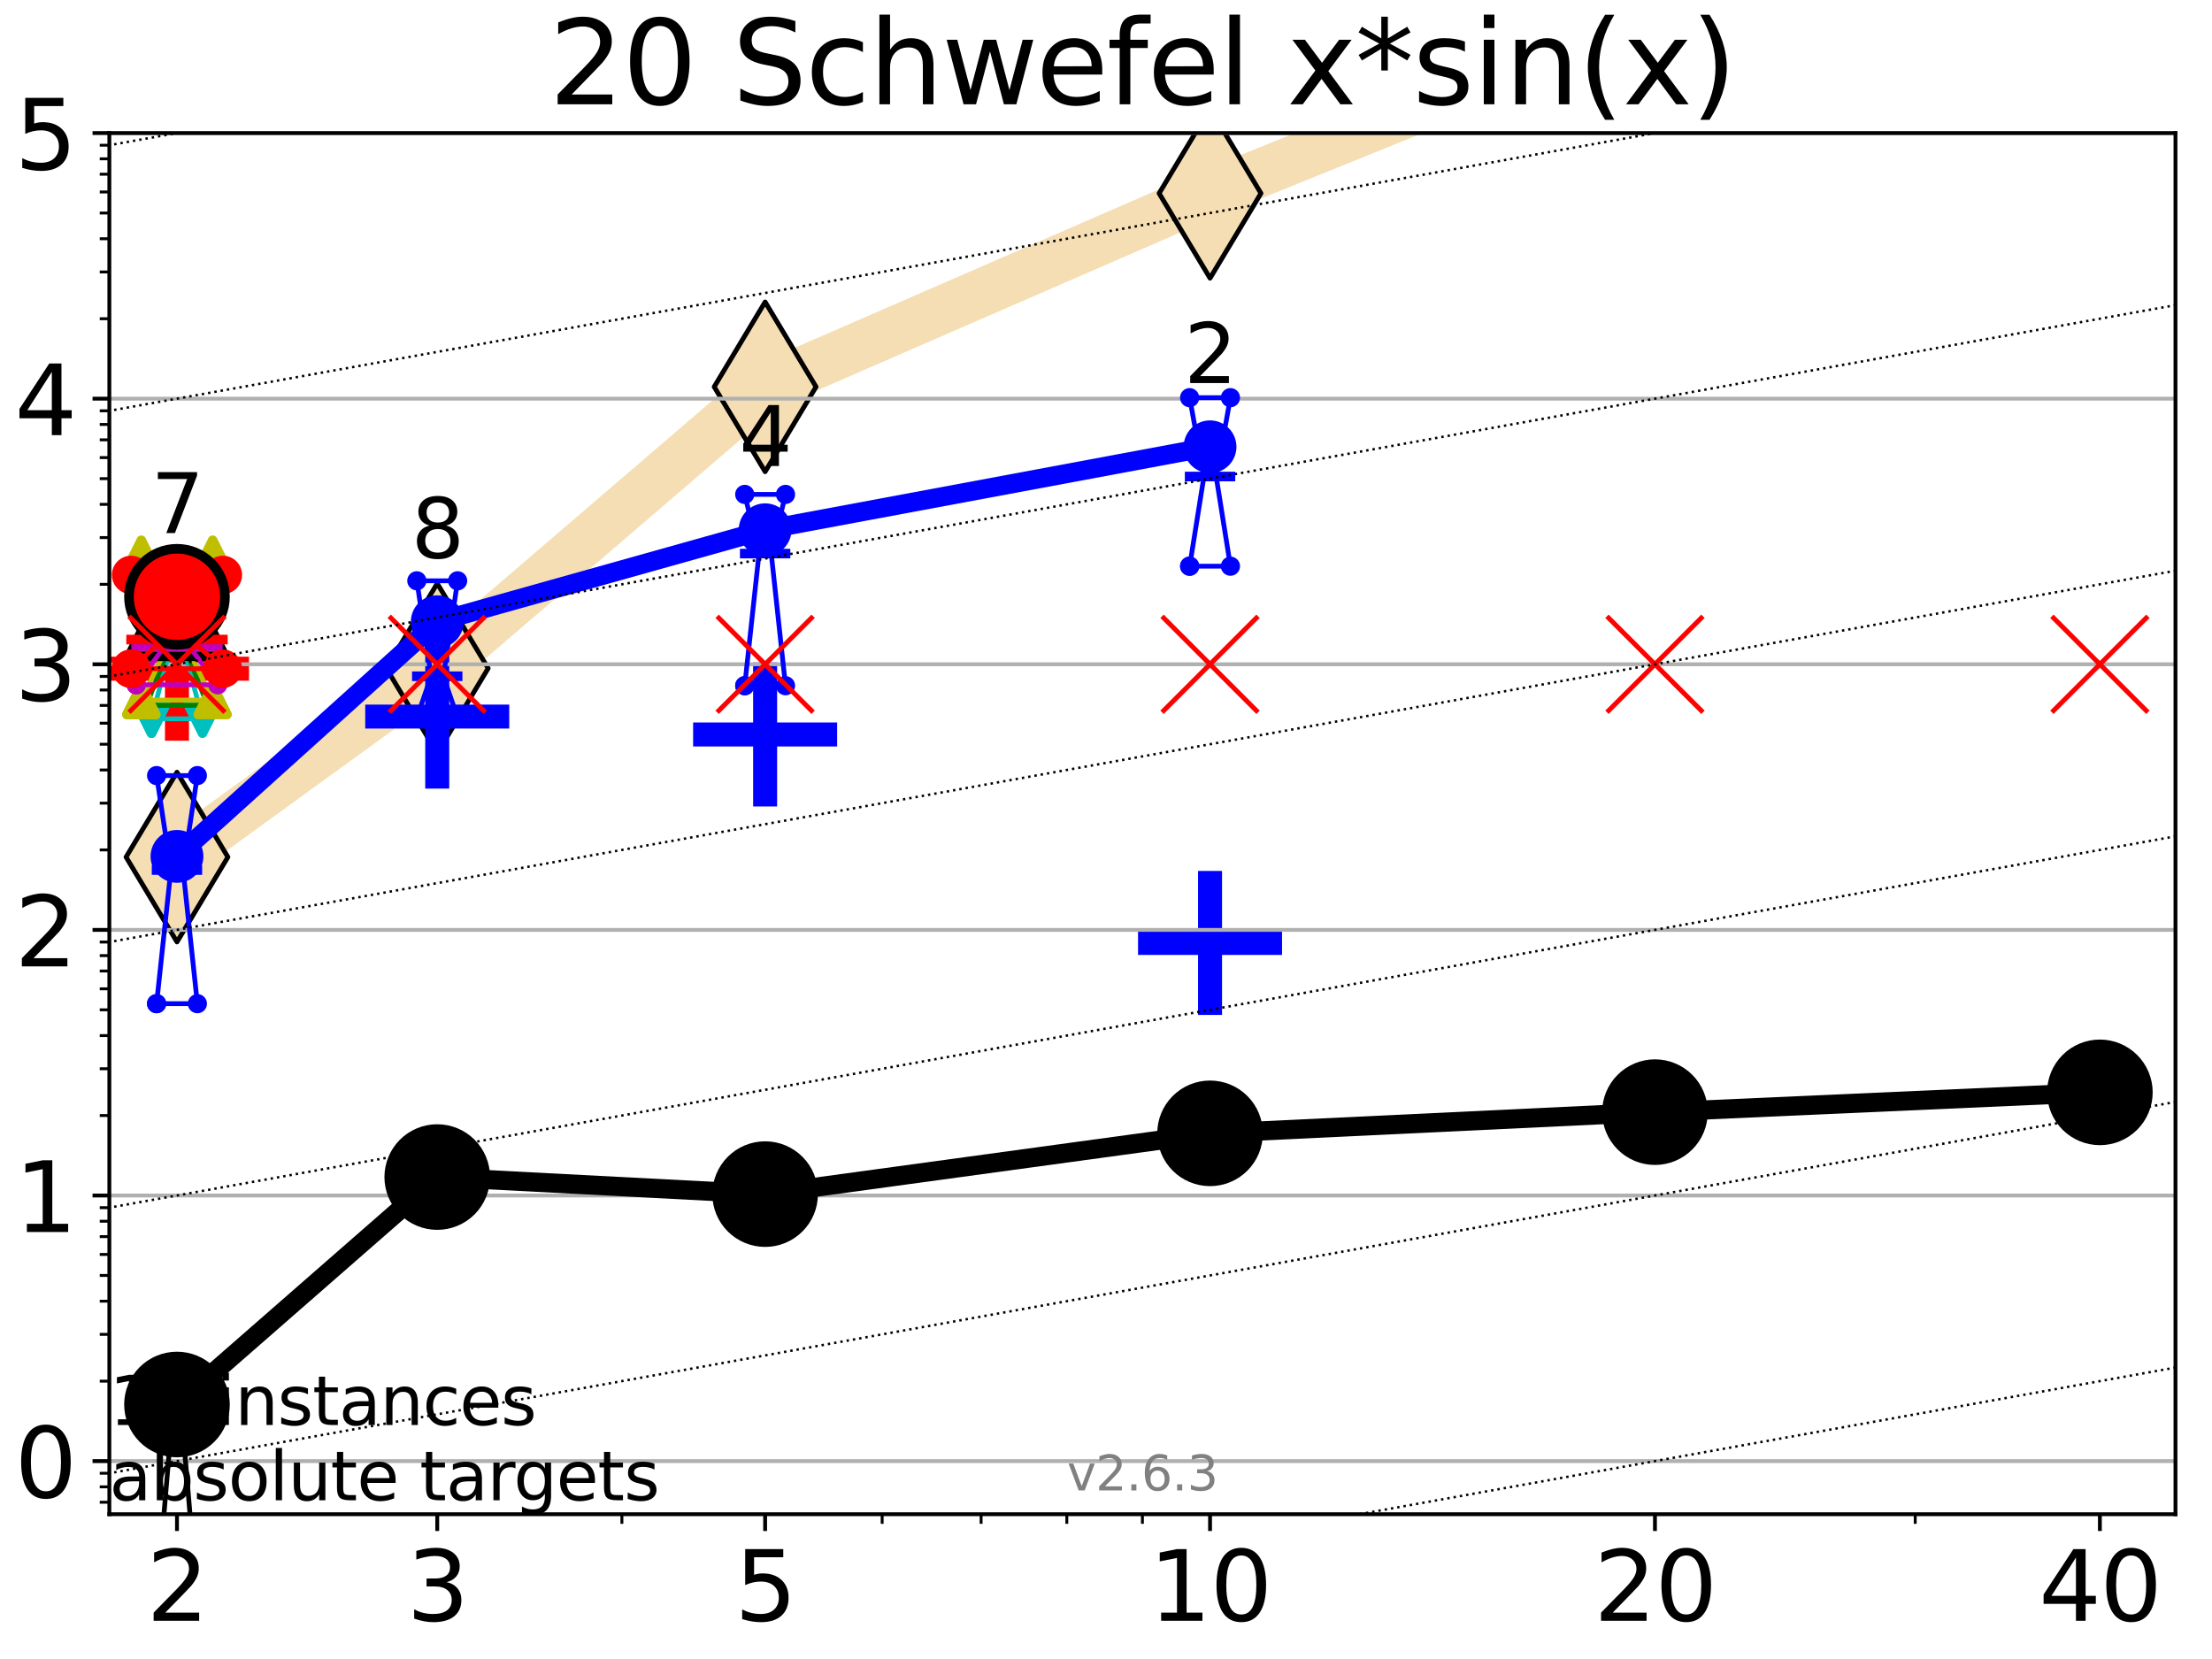 <?xml version="1.0" encoding="utf-8" standalone="no"?>
<!DOCTYPE svg PUBLIC "-//W3C//DTD SVG 1.1//EN"
  "http://www.w3.org/Graphics/SVG/1.1/DTD/svg11.dtd">
<svg xmlns:xlink="http://www.w3.org/1999/xlink" width="460.8pt" height="345.6pt" viewBox="0 0 460.8 345.6" xmlns="http://www.w3.org/2000/svg" version="1.1">
 <defs>
  <style type="text/css">*{stroke-linejoin: round; stroke-linecap: butt}</style>
 </defs>
 <g id="figure_1">
  <g id="patch_1">
   <path d="M 0 345.6 
L 460.8 345.6 
L 460.8 0 
L 0 0 
z
" style="fill: #ffffff"/>
  </g>
  <g id="axes_1">
   <g id="patch_2">
    <path d="M 22.78 315.44 
L 453.192 315.44 
L 453.192 27.72 
L 22.78 27.72 
z
" style="fill: #ffffff"/>
   </g>
   <g id="line2d_1">
    <path d="M 36.868 178.543 
L 91.085 139.221 
L 159.39 80.584 
L 252.074 40.273 
L 344.758 2.725 
" clip-path="url(#p0a641f4555)" style="fill: none; stroke: #f5deb3; stroke-width: 10; stroke-linecap: square"/>
    <defs>
     <path id="mf3e83d2c40" d="M -0 17.678 
L 10.607 0 
L 0 -17.678 
L -10.607 -0 
z
" style="stroke: #000000; stroke-linejoin: miter"/>
    </defs>
    <g clip-path="url(#p0a641f4555)">
     <use xlink:href="#mf3e83d2c40" x="36.868" y="178.543" style="fill: #f5deb3; stroke: #000000; stroke-linejoin: miter"/>
     <use xlink:href="#mf3e83d2c40" x="91.085" y="139.221" style="fill: #f5deb3; stroke: #000000; stroke-linejoin: miter"/>
     <use xlink:href="#mf3e83d2c40" x="159.39" y="80.584" style="fill: #f5deb3; stroke: #000000; stroke-linejoin: miter"/>
     <use xlink:href="#mf3e83d2c40" x="252.074" y="40.273" style="fill: #f5deb3; stroke: #000000; stroke-linejoin: miter"/>
     <use xlink:href="#mf3e83d2c40" x="344.758" y="2.725" style="fill: #f5deb3; stroke: #000000; stroke-linejoin: miter"/>
    </g>
   </g>
   <g id="line2d_2">
    <defs>
     <path id="m2700df758a" d="M -15 0 
L 15 0 
M 0 15 
L 0 -15 
" style="stroke: #0000ff; stroke-width: 5"/>
    </defs>
    <g clip-path="url(#p0a641f4555)">
     <use xlink:href="#m2700df758a" x="91.085" y="149.275" style="fill: #0000ff; stroke: #0000ff; stroke-width: 5"/>
    </g>
   </g>
   <g id="line2d_3">
    <g clip-path="url(#p0a641f4555)">
     <use xlink:href="#m2700df758a" x="159.39" y="153.002" style="fill: #0000ff; stroke: #0000ff; stroke-width: 5"/>
    </g>
   </g>
   <g id="line2d_4">
    <g clip-path="url(#p0a641f4555)">
     <use xlink:href="#m2700df758a" x="252.074" y="196.432" style="fill: #0000ff; stroke: #0000ff; stroke-width: 5"/>
    </g>
   </g>
   <g id="line2d_5">
    <defs>
     <path id="mdcb73a441d" d="M -15 0 
L 15 0 
M 0 15 
L 0 -15 
" style="stroke: #ff0000; stroke-width: 5"/>
    </defs>
    <g clip-path="url(#p0a641f4555)">
     <use xlink:href="#mdcb73a441d" x="36.868" y="139.3" style="fill: #ff0000; stroke: #ff0000; stroke-width: 5"/>
    </g>
   </g>
   <g id="matplotlib.axis_1">
    <g id="xtick_1">
     <g id="line2d_6">
      <defs>
       <path id="ma31243017c" d="M 0 0 
L 0 3.5 
" style="stroke: #000000; stroke-width: 0.8"/>
      </defs>
      <g>
       <use xlink:href="#ma31243017c" x="36.868" y="315.44" style="stroke: #000000; stroke-width: 0.8"/>
      </g>
     </g>
     <g id="text_1">
      <!-- 2 -->
      <g transform="translate(30.506 337.637) scale(0.2 -0.2)">
       <defs>
        <path id="DejaVuSans-32" d="M 1228 531 
L 3431 531 
L 3431 0 
L 469 0 
L 469 531 
Q 828 903 1448 1529 
Q 2069 2156 2228 2338 
Q 2531 2678 2651 2914 
Q 2772 3150 2772 3378 
Q 2772 3750 2511 3984 
Q 2250 4219 1831 4219 
Q 1534 4219 1204 4116 
Q 875 4013 500 3803 
L 500 4441 
Q 881 4594 1212 4672 
Q 1544 4750 1819 4750 
Q 2544 4750 2975 4387 
Q 3406 4025 3406 3419 
Q 3406 3131 3298 2873 
Q 3191 2616 2906 2266 
Q 2828 2175 2409 1742 
Q 1991 1309 1228 531 
z
" transform="scale(0.016)"/>
       </defs>
       <use xlink:href="#DejaVuSans-32"/>
      </g>
     </g>
    </g>
    <g id="xtick_2">
     <g id="line2d_7">
      <g>
       <use xlink:href="#ma31243017c" x="91.085" y="315.44" style="stroke: #000000; stroke-width: 0.8"/>
      </g>
     </g>
     <g id="text_2">
      <!-- 3 -->
      <g transform="translate(84.723 337.637) scale(0.2 -0.2)">
       <defs>
        <path id="DejaVuSans-33" d="M 2597 2516 
Q 3050 2419 3304 2112 
Q 3559 1806 3559 1356 
Q 3559 666 3084 287 
Q 2609 -91 1734 -91 
Q 1441 -91 1130 -33 
Q 819 25 488 141 
L 488 750 
Q 750 597 1062 519 
Q 1375 441 1716 441 
Q 2309 441 2620 675 
Q 2931 909 2931 1356 
Q 2931 1769 2642 2001 
Q 2353 2234 1838 2234 
L 1294 2234 
L 1294 2753 
L 1863 2753 
Q 2328 2753 2575 2939 
Q 2822 3125 2822 3475 
Q 2822 3834 2567 4026 
Q 2313 4219 1838 4219 
Q 1578 4219 1281 4162 
Q 984 4106 628 3988 
L 628 4550 
Q 988 4650 1302 4700 
Q 1616 4750 1894 4750 
Q 2613 4750 3031 4423 
Q 3450 4097 3450 3541 
Q 3450 3153 3228 2886 
Q 3006 2619 2597 2516 
z
" transform="scale(0.016)"/>
       </defs>
       <use xlink:href="#DejaVuSans-33"/>
      </g>
     </g>
    </g>
    <g id="xtick_3">
     <g id="line2d_8">
      <g>
       <use xlink:href="#ma31243017c" x="159.39" y="315.44" style="stroke: #000000; stroke-width: 0.8"/>
      </g>
     </g>
     <g id="text_3">
      <!-- 5 -->
      <g transform="translate(153.028 337.637) scale(0.2 -0.2)">
       <defs>
        <path id="DejaVuSans-35" d="M 691 4666 
L 3169 4666 
L 3169 4134 
L 1269 4134 
L 1269 2991 
Q 1406 3038 1543 3061 
Q 1681 3084 1819 3084 
Q 2600 3084 3056 2656 
Q 3513 2228 3513 1497 
Q 3513 744 3044 326 
Q 2575 -91 1722 -91 
Q 1428 -91 1123 -41 
Q 819 9 494 109 
L 494 744 
Q 775 591 1075 516 
Q 1375 441 1709 441 
Q 2250 441 2565 725 
Q 2881 1009 2881 1497 
Q 2881 1984 2565 2268 
Q 2250 2553 1709 2553 
Q 1456 2553 1204 2497 
Q 953 2441 691 2322 
L 691 4666 
z
" transform="scale(0.016)"/>
       </defs>
       <use xlink:href="#DejaVuSans-35"/>
      </g>
     </g>
    </g>
    <g id="xtick_4">
     <g id="line2d_9">
      <g>
       <use xlink:href="#ma31243017c" x="252.074" y="315.44" style="stroke: #000000; stroke-width: 0.8"/>
      </g>
     </g>
     <g id="text_4">
      <!-- 10 -->
      <g transform="translate(239.349 337.637) scale(0.2 -0.2)">
       <defs>
        <path id="DejaVuSans-31" d="M 794 531 
L 1825 531 
L 1825 4091 
L 703 3866 
L 703 4441 
L 1819 4666 
L 2450 4666 
L 2450 531 
L 3481 531 
L 3481 0 
L 794 0 
L 794 531 
z
" transform="scale(0.016)"/>
        <path id="DejaVuSans-30" d="M 2034 4250 
Q 1547 4250 1301 3770 
Q 1056 3291 1056 2328 
Q 1056 1369 1301 889 
Q 1547 409 2034 409 
Q 2525 409 2770 889 
Q 3016 1369 3016 2328 
Q 3016 3291 2770 3770 
Q 2525 4250 2034 4250 
z
M 2034 4750 
Q 2819 4750 3233 4129 
Q 3647 3509 3647 2328 
Q 3647 1150 3233 529 
Q 2819 -91 2034 -91 
Q 1250 -91 836 529 
Q 422 1150 422 2328 
Q 422 3509 836 4129 
Q 1250 4750 2034 4750 
z
" transform="scale(0.016)"/>
       </defs>
       <use xlink:href="#DejaVuSans-31"/>
       <use xlink:href="#DejaVuSans-30" x="63.623"/>
      </g>
     </g>
    </g>
    <g id="xtick_5">
     <g id="line2d_10">
      <g>
       <use xlink:href="#ma31243017c" x="344.758" y="315.44" style="stroke: #000000; stroke-width: 0.8"/>
      </g>
     </g>
     <g id="text_5">
      <!-- 20 -->
      <g transform="translate(332.033 337.637) scale(0.2 -0.2)">
       <use xlink:href="#DejaVuSans-32"/>
       <use xlink:href="#DejaVuSans-30" x="63.623"/>
      </g>
     </g>
    </g>
    <g id="xtick_6">
     <g id="line2d_11">
      <g>
       <use xlink:href="#ma31243017c" x="437.443" y="315.44" style="stroke: #000000; stroke-width: 0.8"/>
      </g>
     </g>
     <g id="text_6">
      <!-- 40 -->
      <g transform="translate(424.718 337.637) scale(0.2 -0.2)">
       <defs>
        <path id="DejaVuSans-34" d="M 2419 4116 
L 825 1625 
L 2419 1625 
L 2419 4116 
z
M 2253 4666 
L 3047 4666 
L 3047 1625 
L 3713 1625 
L 3713 1100 
L 3047 1100 
L 3047 0 
L 2419 0 
L 2419 1100 
L 313 1100 
L 313 1709 
L 2253 4666 
z
" transform="scale(0.016)"/>
       </defs>
       <use xlink:href="#DejaVuSans-34"/>
       <use xlink:href="#DejaVuSans-30" x="63.623"/>
      </g>
     </g>
    </g>
    <g id="xtick_7">
     <g id="line2d_12">
      <defs>
       <path id="m2ca22387cf" d="M 0 0 
L 0 2 
" style="stroke: #000000; stroke-width: 0.6"/>
      </defs>
      <g>
       <use xlink:href="#m2ca22387cf" x="129.552" y="315.44" style="stroke: #000000; stroke-width: 0.6"/>
      </g>
     </g>
    </g>
    <g id="xtick_8">
     <g id="line2d_13">
      <g>
       <use xlink:href="#m2ca22387cf" x="183.769" y="315.44" style="stroke: #000000; stroke-width: 0.6"/>
      </g>
     </g>
    </g>
    <g id="xtick_9">
     <g id="line2d_14">
      <g>
       <use xlink:href="#m2ca22387cf" x="204.381" y="315.44" style="stroke: #000000; stroke-width: 0.6"/>
      </g>
     </g>
    </g>
    <g id="xtick_10">
     <g id="line2d_15">
      <g>
       <use xlink:href="#m2ca22387cf" x="222.237" y="315.44" style="stroke: #000000; stroke-width: 0.6"/>
      </g>
     </g>
    </g>
    <g id="xtick_11">
     <g id="line2d_16">
      <g>
       <use xlink:href="#m2ca22387cf" x="237.986" y="315.44" style="stroke: #000000; stroke-width: 0.6"/>
      </g>
     </g>
    </g>
    <g id="xtick_12">
     <g id="line2d_17">
      <g>
       <use xlink:href="#m2ca22387cf" x="398.975" y="315.44" style="stroke: #000000; stroke-width: 0.6"/>
      </g>
     </g>
    </g>
   </g>
   <g id="matplotlib.axis_2">
    <g id="ytick_1">
     <g id="line2d_18">
      <path d="M 22.78 304.374 
L 453.192 304.374 
" clip-path="url(#p0a641f4555)" style="fill: none; stroke: #b0b0b0; stroke-width: 0.8; stroke-linecap: square"/>
     </g>
     <g id="line2d_19">
      <defs>
       <path id="ma005266e4a" d="M 0 0 
L -3.5 0 
" style="stroke: #000000; stroke-width: 0.8"/>
      </defs>
      <g>
       <use xlink:href="#ma005266e4a" x="22.78" y="304.374" style="stroke: #000000; stroke-width: 0.8"/>
      </g>
     </g>
     <g id="text_7">
      <!-- 0 -->
      <g transform="translate(3.055 311.972) scale(0.2 -0.2)">
       <use xlink:href="#DejaVuSans-30"/>
      </g>
     </g>
    </g>
    <g id="ytick_2">
     <g id="line2d_20">
      <path d="M 22.78 249.043 
L 453.192 249.043 
" clip-path="url(#p0a641f4555)" style="fill: none; stroke: #b0b0b0; stroke-width: 0.8; stroke-linecap: square"/>
     </g>
     <g id="line2d_21">
      <g>
       <use xlink:href="#ma005266e4a" x="22.78" y="249.043" style="stroke: #000000; stroke-width: 0.8"/>
      </g>
     </g>
     <g id="text_8">
      <!-- 1 -->
      <g transform="translate(3.055 256.642) scale(0.2 -0.2)">
       <use xlink:href="#DejaVuSans-31"/>
      </g>
     </g>
    </g>
    <g id="ytick_3">
     <g id="line2d_22">
      <path d="M 22.78 193.712 
L 453.192 193.712 
" clip-path="url(#p0a641f4555)" style="fill: none; stroke: #b0b0b0; stroke-width: 0.8; stroke-linecap: square"/>
     </g>
     <g id="line2d_23">
      <g>
       <use xlink:href="#ma005266e4a" x="22.78" y="193.712" style="stroke: #000000; stroke-width: 0.8"/>
      </g>
     </g>
     <g id="text_9">
      <!-- 2 -->
      <g transform="translate(3.055 201.311) scale(0.2 -0.2)">
       <use xlink:href="#DejaVuSans-32"/>
      </g>
     </g>
    </g>
    <g id="ytick_4">
     <g id="line2d_24">
      <path d="M 22.78 138.382 
L 453.192 138.382 
" clip-path="url(#p0a641f4555)" style="fill: none; stroke: #b0b0b0; stroke-width: 0.8; stroke-linecap: square"/>
     </g>
     <g id="line2d_25">
      <g>
       <use xlink:href="#ma005266e4a" x="22.78" y="138.382" style="stroke: #000000; stroke-width: 0.8"/>
      </g>
     </g>
     <g id="text_10">
      <!-- 3 -->
      <g transform="translate(3.055 145.98) scale(0.2 -0.2)">
       <use xlink:href="#DejaVuSans-33"/>
      </g>
     </g>
    </g>
    <g id="ytick_5">
     <g id="line2d_26">
      <path d="M 22.78 83.051 
L 453.192 83.051 
" clip-path="url(#p0a641f4555)" style="fill: none; stroke: #b0b0b0; stroke-width: 0.8; stroke-linecap: square"/>
     </g>
     <g id="line2d_27">
      <g>
       <use xlink:href="#ma005266e4a" x="22.78" y="83.051" style="stroke: #000000; stroke-width: 0.8"/>
      </g>
     </g>
     <g id="text_11">
      <!-- 4 -->
      <g transform="translate(3.055 90.649) scale(0.2 -0.2)">
       <use xlink:href="#DejaVuSans-34"/>
      </g>
     </g>
    </g>
    <g id="ytick_6">
     <g id="line2d_28">
      <path d="M 22.78 27.72 
L 453.192 27.72 
" clip-path="url(#p0a641f4555)" style="fill: none; stroke: #b0b0b0; stroke-width: 0.8; stroke-linecap: square"/>
     </g>
     <g id="line2d_29">
      <g>
       <use xlink:href="#ma005266e4a" x="22.78" y="27.72" style="stroke: #000000; stroke-width: 0.8"/>
      </g>
     </g>
     <g id="text_12">
      <!-- 5 -->
      <g transform="translate(3.055 35.318) scale(0.2 -0.2)">
       <use xlink:href="#DejaVuSans-35"/>
      </g>
     </g>
    </g>
    <g id="ytick_7">
     <g id="line2d_30">
      <defs>
       <path id="m11073ddc46" d="M 0 0 
L -2 0 
" style="stroke: #000000; stroke-width: 0.6"/>
      </defs>
      <g>
       <use xlink:href="#m11073ddc46" x="22.78" y="312.945" style="stroke: #000000; stroke-width: 0.6"/>
      </g>
     </g>
    </g>
    <g id="ytick_8">
     <g id="line2d_31">
      <g>
       <use xlink:href="#m11073ddc46" x="22.78" y="309.736" style="stroke: #000000; stroke-width: 0.6"/>
      </g>
     </g>
    </g>
    <g id="ytick_9">
     <g id="line2d_32">
      <g>
       <use xlink:href="#m11073ddc46" x="22.78" y="306.906" style="stroke: #000000; stroke-width: 0.6"/>
      </g>
     </g>
    </g>
    <g id="ytick_10">
     <g id="line2d_33">
      <g>
       <use xlink:href="#m11073ddc46" x="22.78" y="287.718" style="stroke: #000000; stroke-width: 0.6"/>
      </g>
     </g>
    </g>
    <g id="ytick_11">
     <g id="line2d_34">
      <g>
       <use xlink:href="#m11073ddc46" x="22.78" y="277.974" style="stroke: #000000; stroke-width: 0.6"/>
      </g>
     </g>
    </g>
    <g id="ytick_12">
     <g id="line2d_35">
      <g>
       <use xlink:href="#m11073ddc46" x="22.78" y="271.061" style="stroke: #000000; stroke-width: 0.6"/>
      </g>
     </g>
    </g>
    <g id="ytick_13">
     <g id="line2d_36">
      <g>
       <use xlink:href="#m11073ddc46" x="22.78" y="265.699" style="stroke: #000000; stroke-width: 0.6"/>
      </g>
     </g>
    </g>
    <g id="ytick_14">
     <g id="line2d_37">
      <g>
       <use xlink:href="#m11073ddc46" x="22.78" y="261.318" style="stroke: #000000; stroke-width: 0.6"/>
      </g>
     </g>
    </g>
    <g id="ytick_15">
     <g id="line2d_38">
      <g>
       <use xlink:href="#m11073ddc46" x="22.78" y="257.614" style="stroke: #000000; stroke-width: 0.6"/>
      </g>
     </g>
    </g>
    <g id="ytick_16">
     <g id="line2d_39">
      <g>
       <use xlink:href="#m11073ddc46" x="22.78" y="254.405" style="stroke: #000000; stroke-width: 0.6"/>
      </g>
     </g>
    </g>
    <g id="ytick_17">
     <g id="line2d_40">
      <g>
       <use xlink:href="#m11073ddc46" x="22.78" y="251.575" style="stroke: #000000; stroke-width: 0.6"/>
      </g>
     </g>
    </g>
    <g id="ytick_18">
     <g id="line2d_41">
      <g>
       <use xlink:href="#m11073ddc46" x="22.78" y="232.387" style="stroke: #000000; stroke-width: 0.6"/>
      </g>
     </g>
    </g>
    <g id="ytick_19">
     <g id="line2d_42">
      <g>
       <use xlink:href="#m11073ddc46" x="22.78" y="222.644" style="stroke: #000000; stroke-width: 0.6"/>
      </g>
     </g>
    </g>
    <g id="ytick_20">
     <g id="line2d_43">
      <g>
       <use xlink:href="#m11073ddc46" x="22.78" y="215.731" style="stroke: #000000; stroke-width: 0.6"/>
      </g>
     </g>
    </g>
    <g id="ytick_21">
     <g id="line2d_44">
      <g>
       <use xlink:href="#m11073ddc46" x="22.78" y="210.369" style="stroke: #000000; stroke-width: 0.6"/>
      </g>
     </g>
    </g>
    <g id="ytick_22">
     <g id="line2d_45">
      <g>
       <use xlink:href="#m11073ddc46" x="22.78" y="205.987" style="stroke: #000000; stroke-width: 0.6"/>
      </g>
     </g>
    </g>
    <g id="ytick_23">
     <g id="line2d_46">
      <g>
       <use xlink:href="#m11073ddc46" x="22.78" y="202.283" style="stroke: #000000; stroke-width: 0.6"/>
      </g>
     </g>
    </g>
    <g id="ytick_24">
     <g id="line2d_47">
      <g>
       <use xlink:href="#m11073ddc46" x="22.78" y="199.074" style="stroke: #000000; stroke-width: 0.6"/>
      </g>
     </g>
    </g>
    <g id="ytick_25">
     <g id="line2d_48">
      <g>
       <use xlink:href="#m11073ddc46" x="22.78" y="196.244" style="stroke: #000000; stroke-width: 0.6"/>
      </g>
     </g>
    </g>
    <g id="ytick_26">
     <g id="line2d_49">
      <g>
       <use xlink:href="#m11073ddc46" x="22.78" y="177.056" style="stroke: #000000; stroke-width: 0.6"/>
      </g>
     </g>
    </g>
    <g id="ytick_27">
     <g id="line2d_50">
      <g>
       <use xlink:href="#m11073ddc46" x="22.78" y="167.313" style="stroke: #000000; stroke-width: 0.6"/>
      </g>
     </g>
    </g>
    <g id="ytick_28">
     <g id="line2d_51">
      <g>
       <use xlink:href="#m11073ddc46" x="22.78" y="160.4" style="stroke: #000000; stroke-width: 0.6"/>
      </g>
     </g>
    </g>
    <g id="ytick_29">
     <g id="line2d_52">
      <g>
       <use xlink:href="#m11073ddc46" x="22.78" y="155.038" style="stroke: #000000; stroke-width: 0.6"/>
      </g>
     </g>
    </g>
    <g id="ytick_30">
     <g id="line2d_53">
      <g>
       <use xlink:href="#m11073ddc46" x="22.78" y="150.657" style="stroke: #000000; stroke-width: 0.6"/>
      </g>
     </g>
    </g>
    <g id="ytick_31">
     <g id="line2d_54">
      <g>
       <use xlink:href="#m11073ddc46" x="22.78" y="146.952" style="stroke: #000000; stroke-width: 0.6"/>
      </g>
     </g>
    </g>
    <g id="ytick_32">
     <g id="line2d_55">
      <g>
       <use xlink:href="#m11073ddc46" x="22.78" y="143.744" style="stroke: #000000; stroke-width: 0.6"/>
      </g>
     </g>
    </g>
    <g id="ytick_33">
     <g id="line2d_56">
      <g>
       <use xlink:href="#m11073ddc46" x="22.78" y="140.913" style="stroke: #000000; stroke-width: 0.6"/>
      </g>
     </g>
    </g>
    <g id="ytick_34">
     <g id="line2d_57">
      <g>
       <use xlink:href="#m11073ddc46" x="22.78" y="121.725" style="stroke: #000000; stroke-width: 0.6"/>
      </g>
     </g>
    </g>
    <g id="ytick_35">
     <g id="line2d_58">
      <g>
       <use xlink:href="#m11073ddc46" x="22.78" y="111.982" style="stroke: #000000; stroke-width: 0.6"/>
      </g>
     </g>
    </g>
    <g id="ytick_36">
     <g id="line2d_59">
      <g>
       <use xlink:href="#m11073ddc46" x="22.78" y="105.069" style="stroke: #000000; stroke-width: 0.6"/>
      </g>
     </g>
    </g>
    <g id="ytick_37">
     <g id="line2d_60">
      <g>
       <use xlink:href="#m11073ddc46" x="22.78" y="99.707" style="stroke: #000000; stroke-width: 0.6"/>
      </g>
     </g>
    </g>
    <g id="ytick_38">
     <g id="line2d_61">
      <g>
       <use xlink:href="#m11073ddc46" x="22.78" y="95.326" style="stroke: #000000; stroke-width: 0.6"/>
      </g>
     </g>
    </g>
    <g id="ytick_39">
     <g id="line2d_62">
      <g>
       <use xlink:href="#m11073ddc46" x="22.78" y="91.622" style="stroke: #000000; stroke-width: 0.6"/>
      </g>
     </g>
    </g>
    <g id="ytick_40">
     <g id="line2d_63">
      <g>
       <use xlink:href="#m11073ddc46" x="22.78" y="88.413" style="stroke: #000000; stroke-width: 0.6"/>
      </g>
     </g>
    </g>
    <g id="ytick_41">
     <g id="line2d_64">
      <g>
       <use xlink:href="#m11073ddc46" x="22.78" y="85.583" style="stroke: #000000; stroke-width: 0.6"/>
      </g>
     </g>
    </g>
    <g id="ytick_42">
     <g id="line2d_65">
      <g>
       <use xlink:href="#m11073ddc46" x="22.78" y="66.395" style="stroke: #000000; stroke-width: 0.6"/>
      </g>
     </g>
    </g>
    <g id="ytick_43">
     <g id="line2d_66">
      <g>
       <use xlink:href="#m11073ddc46" x="22.78" y="56.651" style="stroke: #000000; stroke-width: 0.6"/>
      </g>
     </g>
    </g>
    <g id="ytick_44">
     <g id="line2d_67">
      <g>
       <use xlink:href="#m11073ddc46" x="22.78" y="49.738" style="stroke: #000000; stroke-width: 0.6"/>
      </g>
     </g>
    </g>
    <g id="ytick_45">
     <g id="line2d_68">
      <g>
       <use xlink:href="#m11073ddc46" x="22.78" y="44.376" style="stroke: #000000; stroke-width: 0.6"/>
      </g>
     </g>
    </g>
    <g id="ytick_46">
     <g id="line2d_69">
      <g>
       <use xlink:href="#m11073ddc46" x="22.78" y="39.995" style="stroke: #000000; stroke-width: 0.6"/>
      </g>
     </g>
    </g>
    <g id="ytick_47">
     <g id="line2d_70">
      <g>
       <use xlink:href="#m11073ddc46" x="22.78" y="36.291" style="stroke: #000000; stroke-width: 0.6"/>
      </g>
     </g>
    </g>
    <g id="ytick_48">
     <g id="line2d_71">
      <g>
       <use xlink:href="#m11073ddc46" x="22.78" y="33.082" style="stroke: #000000; stroke-width: 0.6"/>
      </g>
     </g>
    </g>
    <g id="ytick_49">
     <g id="line2d_72">
      <g>
       <use xlink:href="#m11073ddc46" x="22.78" y="30.252" style="stroke: #000000; stroke-width: 0.6"/>
      </g>
     </g>
    </g>
   </g>
   <g id="line2d_73">
    <path d="M 33.682 321.03 
L 35.912 294.631 
L 33.682 294.631 
L 40.054 294.631 
L 37.824 294.631 
L 40.054 321.03 
L 33.682 321.03 
" clip-path="url(#p0a641f4555)" style="fill: none; stroke: #000000; stroke-linecap: square"/>
   </g>
   <g id="line2d_74">
    <path d="M 33.682 321.03 
L 40.054 321.03 
L 40.054 294.631 
L 33.682 294.631 
L 33.682 321.03 
" clip-path="url(#p0a641f4555)" style="fill: none"/>
    <defs>
     <path id="m799b84dcc8" d="M 0 3 
C 0.796 3 1.559 2.684 2.121 2.121 
C 2.684 1.559 3 0.796 3 0 
C 3 -0.796 2.684 -1.559 2.121 -2.121 
C 1.559 -2.684 0.796 -3 0 -3 
C -0.796 -3 -1.559 -2.684 -2.121 -2.121 
C -2.684 -1.559 -3 -0.796 -3 0 
C -3 0.796 -2.684 1.559 -2.121 2.121 
C -1.559 2.684 -0.796 3 0 3 
z
" style="stroke: #000000; stroke-width: 2"/>
    </defs>
    <g clip-path="url(#p0a641f4555)">
     <use xlink:href="#m799b84dcc8" x="33.682" y="321.03" style="stroke: #000000; stroke-width: 2"/>
     <use xlink:href="#m799b84dcc8" x="40.054" y="321.03" style="stroke: #000000; stroke-width: 2"/>
     <use xlink:href="#m799b84dcc8" x="40.054" y="294.631" style="stroke: #000000; stroke-width: 2"/>
     <use xlink:href="#m799b84dcc8" x="33.682" y="294.631" style="stroke: #000000; stroke-width: 2"/>
     <use xlink:href="#m799b84dcc8" x="33.682" y="321.03" style="stroke: #000000; stroke-width: 2"/>
    </g>
   </g>
   <g id="line2d_75">
    <path d="M 33.682 294.631 
L 40.054 294.631 
" clip-path="url(#p0a641f4555)" style="fill: none; stroke: #000000; stroke-width: 2; stroke-linecap: square"/>
   </g>
   <g id="line2d_76">
    <path d="M 87.899 248.062 
L 90.129 242.13 
L 87.899 240.392 
L 94.271 240.392 
L 92.041 242.13 
L 94.271 248.062 
L 87.899 248.062 
" clip-path="url(#p0a641f4555)" style="fill: none; stroke: #000000; stroke-linecap: square"/>
   </g>
   <g id="line2d_77">
    <path d="M 87.899 248.062 
L 94.271 248.062 
L 94.271 240.392 
L 87.899 240.392 
L 87.899 248.062 
" clip-path="url(#p0a641f4555)" style="fill: none"/>
    <g clip-path="url(#p0a641f4555)">
     <use xlink:href="#m799b84dcc8" x="87.899" y="248.062" style="stroke: #000000; stroke-width: 2"/>
     <use xlink:href="#m799b84dcc8" x="94.271" y="248.062" style="stroke: #000000; stroke-width: 2"/>
     <use xlink:href="#m799b84dcc8" x="94.271" y="240.392" style="stroke: #000000; stroke-width: 2"/>
     <use xlink:href="#m799b84dcc8" x="87.899" y="240.392" style="stroke: #000000; stroke-width: 2"/>
     <use xlink:href="#m799b84dcc8" x="87.899" y="248.062" style="stroke: #000000; stroke-width: 2"/>
    </g>
   </g>
   <g id="line2d_78">
    <path d="M 87.899 242.13 
L 94.271 242.13 
" clip-path="url(#p0a641f4555)" style="fill: none; stroke: #000000; stroke-width: 2; stroke-linecap: square"/>
   </g>
   <g id="line2d_79">
    <path d="M 156.204 252.115 
L 158.434 245.066 
L 156.204 245.066 
L 162.576 245.066 
L 160.346 245.066 
L 162.576 252.115 
L 156.204 252.115 
" clip-path="url(#p0a641f4555)" style="fill: none; stroke: #000000; stroke-linecap: square"/>
   </g>
   <g id="line2d_80">
    <path d="M 156.204 252.115 
L 162.576 252.115 
L 162.576 245.066 
L 156.204 245.066 
L 156.204 252.115 
" clip-path="url(#p0a641f4555)" style="fill: none"/>
    <g clip-path="url(#p0a641f4555)">
     <use xlink:href="#m799b84dcc8" x="156.204" y="252.115" style="stroke: #000000; stroke-width: 2"/>
     <use xlink:href="#m799b84dcc8" x="162.576" y="252.115" style="stroke: #000000; stroke-width: 2"/>
     <use xlink:href="#m799b84dcc8" x="162.576" y="245.066" style="stroke: #000000; stroke-width: 2"/>
     <use xlink:href="#m799b84dcc8" x="156.204" y="245.066" style="stroke: #000000; stroke-width: 2"/>
     <use xlink:href="#m799b84dcc8" x="156.204" y="252.115" style="stroke: #000000; stroke-width: 2"/>
    </g>
   </g>
   <g id="line2d_81">
    <path d="M 156.204 245.066 
L 162.576 245.066 
" clip-path="url(#p0a641f4555)" style="fill: none; stroke: #000000; stroke-width: 2; stroke-linecap: square"/>
   </g>
   <g id="line2d_82">
    <path d="M 248.888 239.622 
L 251.118 237.303 
L 248.888 230.987 
L 255.26 230.987 
L 253.03 237.303 
L 255.26 239.622 
L 248.888 239.622 
" clip-path="url(#p0a641f4555)" style="fill: none; stroke: #000000; stroke-linecap: square"/>
   </g>
   <g id="line2d_83">
    <path d="M 248.888 239.622 
L 255.26 239.622 
L 255.26 230.987 
L 248.888 230.987 
L 248.888 239.622 
" clip-path="url(#p0a641f4555)" style="fill: none"/>
    <g clip-path="url(#p0a641f4555)">
     <use xlink:href="#m799b84dcc8" x="248.888" y="239.622" style="stroke: #000000; stroke-width: 2"/>
     <use xlink:href="#m799b84dcc8" x="255.26" y="239.622" style="stroke: #000000; stroke-width: 2"/>
     <use xlink:href="#m799b84dcc8" x="255.26" y="230.987" style="stroke: #000000; stroke-width: 2"/>
     <use xlink:href="#m799b84dcc8" x="248.888" y="230.987" style="stroke: #000000; stroke-width: 2"/>
     <use xlink:href="#m799b84dcc8" x="248.888" y="239.622" style="stroke: #000000; stroke-width: 2"/>
    </g>
   </g>
   <g id="line2d_84">
    <path d="M 248.888 237.303 
L 255.26 237.303 
" clip-path="url(#p0a641f4555)" style="fill: none; stroke: #000000; stroke-width: 2; stroke-linecap: square"/>
   </g>
   <g id="line2d_85">
    <path d="M 341.572 234.736 
L 343.803 230.93 
L 341.572 229.906 
L 347.945 229.906 
L 345.714 230.93 
L 347.945 234.736 
L 341.572 234.736 
" clip-path="url(#p0a641f4555)" style="fill: none; stroke: #000000; stroke-linecap: square"/>
   </g>
   <g id="line2d_86">
    <path d="M 341.572 234.736 
L 347.945 234.736 
L 347.945 229.906 
L 341.572 229.906 
L 341.572 234.736 
" clip-path="url(#p0a641f4555)" style="fill: none"/>
    <g clip-path="url(#p0a641f4555)">
     <use xlink:href="#m799b84dcc8" x="341.572" y="234.736" style="stroke: #000000; stroke-width: 2"/>
     <use xlink:href="#m799b84dcc8" x="347.945" y="234.736" style="stroke: #000000; stroke-width: 2"/>
     <use xlink:href="#m799b84dcc8" x="347.945" y="229.906" style="stroke: #000000; stroke-width: 2"/>
     <use xlink:href="#m799b84dcc8" x="341.572" y="229.906" style="stroke: #000000; stroke-width: 2"/>
     <use xlink:href="#m799b84dcc8" x="341.572" y="234.736" style="stroke: #000000; stroke-width: 2"/>
    </g>
   </g>
   <g id="line2d_87">
    <path d="M 341.572 230.93 
L 347.945 230.93 
" clip-path="url(#p0a641f4555)" style="fill: none; stroke: #000000; stroke-width: 2; stroke-linecap: square"/>
   </g>
   <g id="line2d_88">
    <path d="M 434.257 228.95 
L 436.487 227.559 
L 434.257 225.647 
L 440.629 225.647 
L 438.398 227.559 
L 440.629 228.95 
L 434.257 228.95 
" clip-path="url(#p0a641f4555)" style="fill: none; stroke: #000000; stroke-linecap: square"/>
   </g>
   <g id="line2d_89">
    <path d="M 434.257 228.95 
L 440.629 228.95 
L 440.629 225.647 
L 434.257 225.647 
L 434.257 228.95 
" clip-path="url(#p0a641f4555)" style="fill: none"/>
    <g clip-path="url(#p0a641f4555)">
     <use xlink:href="#m799b84dcc8" x="434.257" y="228.95" style="stroke: #000000; stroke-width: 2"/>
     <use xlink:href="#m799b84dcc8" x="440.629" y="228.95" style="stroke: #000000; stroke-width: 2"/>
     <use xlink:href="#m799b84dcc8" x="440.629" y="225.647" style="stroke: #000000; stroke-width: 2"/>
     <use xlink:href="#m799b84dcc8" x="434.257" y="225.647" style="stroke: #000000; stroke-width: 2"/>
     <use xlink:href="#m799b84dcc8" x="434.257" y="228.95" style="stroke: #000000; stroke-width: 2"/>
    </g>
   </g>
   <g id="line2d_90">
    <path d="M 434.257 227.559 
L 440.629 227.559 
" clip-path="url(#p0a641f4555)" style="fill: none; stroke: #000000; stroke-width: 2; stroke-linecap: square"/>
   </g>
   <g id="line2d_91">
    <path d="M 36.868 292.584 
L 91.085 245.202 
" clip-path="url(#p0a641f4555)" style="fill: none; stroke: #000000; stroke-width: 4; stroke-linecap: square"/>
   </g>
   <g id="line2d_92">
    <path d="M 91.085 245.202 
L 159.39 248.756 
" clip-path="url(#p0a641f4555)" style="fill: none; stroke: #000000; stroke-width: 4; stroke-linecap: square"/>
   </g>
   <g id="line2d_93">
    <path d="M 159.39 248.756 
L 252.074 236.095 
" clip-path="url(#p0a641f4555)" style="fill: none; stroke: #000000; stroke-width: 4; stroke-linecap: square"/>
   </g>
   <g id="line2d_94">
    <path d="M 252.074 236.095 
L 344.758 231.68 
" clip-path="url(#p0a641f4555)" style="fill: none; stroke: #000000; stroke-width: 4; stroke-linecap: square"/>
   </g>
   <g id="line2d_95">
    <path d="M 344.758 231.68 
L 437.443 227.558 
" clip-path="url(#p0a641f4555)" style="fill: none; stroke: #000000; stroke-width: 4; stroke-linecap: square"/>
   </g>
   <g id="line2d_96">
    <path d="M 36.868 292.584 
L 91.085 245.202 
L 159.39 248.756 
L 252.074 236.095 
L 344.758 231.68 
L 437.443 227.558 
" clip-path="url(#p0a641f4555)" style="fill: none"/>
    <defs>
     <path id="m349ec6e2e9" d="M 0 10 
C 2.652 10 5.196 8.946 7.071 7.071 
C 8.946 5.196 10 2.652 10 0 
C 10 -2.652 8.946 -5.196 7.071 -7.071 
C 5.196 -8.946 2.652 -10 0 -10 
C -2.652 -10 -5.196 -8.946 -7.071 -7.071 
C -8.946 -5.196 -10 -2.652 -10 0 
C -10 2.652 -8.946 5.196 -7.071 7.071 
C -5.196 8.946 -2.652 10 0 10 
z
" style="stroke: #000000; stroke-width: 2"/>
    </defs>
    <g clip-path="url(#p0a641f4555)">
     <use xlink:href="#m349ec6e2e9" x="36.868" y="292.584" style="stroke: #000000; stroke-width: 2"/>
     <use xlink:href="#m349ec6e2e9" x="91.085" y="245.202" style="stroke: #000000; stroke-width: 2"/>
     <use xlink:href="#m349ec6e2e9" x="159.39" y="248.756" style="stroke: #000000; stroke-width: 2"/>
     <use xlink:href="#m349ec6e2e9" x="252.074" y="236.095" style="stroke: #000000; stroke-width: 2"/>
     <use xlink:href="#m349ec6e2e9" x="344.758" y="231.68" style="stroke: #000000; stroke-width: 2"/>
     <use xlink:href="#m349ec6e2e9" x="437.443" y="227.558" style="stroke: #000000; stroke-width: 2"/>
    </g>
   </g>
   <g id="line2d_97">
    <path d="M 32.62 209.082 
L 35.594 181.246 
L 32.62 161.569 
L 41.116 161.569 
L 38.143 181.246 
L 41.116 209.082 
L 32.62 209.082 
" clip-path="url(#p0a641f4555)" style="fill: none; stroke: #0000ff; stroke-linecap: square"/>
   </g>
   <g id="line2d_98">
    <path d="M 32.62 209.082 
L 41.116 209.082 
L 41.116 161.569 
L 32.62 161.569 
L 32.62 209.082 
" clip-path="url(#p0a641f4555)" style="fill: none"/>
    <defs>
     <path id="m28d228a396" d="M 0 1.5 
C 0.398 1.5 0.779 1.342 1.061 1.061 
C 1.342 0.779 1.5 0.398 1.5 0 
C 1.5 -0.398 1.342 -0.779 1.061 -1.061 
C 0.779 -1.342 0.398 -1.5 0 -1.5 
C -0.398 -1.5 -0.779 -1.342 -1.061 -1.061 
C -1.342 -0.779 -1.5 -0.398 -1.5 0 
C -1.5 0.398 -1.342 0.779 -1.061 1.061 
C -0.779 1.342 -0.398 1.5 0 1.5 
z
" style="stroke: #0000ff"/>
    </defs>
    <g clip-path="url(#p0a641f4555)">
     <use xlink:href="#m28d228a396" x="32.62" y="209.082" style="fill: #0000ff; stroke: #0000ff"/>
     <use xlink:href="#m28d228a396" x="41.116" y="209.082" style="fill: #0000ff; stroke: #0000ff"/>
     <use xlink:href="#m28d228a396" x="41.116" y="161.569" style="fill: #0000ff; stroke: #0000ff"/>
     <use xlink:href="#m28d228a396" x="32.62" y="161.569" style="fill: #0000ff; stroke: #0000ff"/>
     <use xlink:href="#m28d228a396" x="32.62" y="209.082" style="fill: #0000ff; stroke: #0000ff"/>
    </g>
   </g>
   <g id="line2d_99">
    <path d="M 32.62 181.246 
L 41.116 181.246 
" clip-path="url(#p0a641f4555)" style="fill: none; stroke: #0000ff; stroke-width: 2; stroke-linecap: square"/>
   </g>
   <g id="line2d_100">
    <path d="M 86.837 149.506 
L 89.811 140.878 
L 86.837 120.992 
L 95.333 120.992 
L 92.359 140.878 
L 95.333 149.506 
L 86.837 149.506 
" clip-path="url(#p0a641f4555)" style="fill: none; stroke: #0000ff; stroke-linecap: square"/>
   </g>
   <g id="line2d_101">
    <path d="M 86.837 149.506 
L 95.333 149.506 
L 95.333 120.992 
L 86.837 120.992 
L 86.837 149.506 
" clip-path="url(#p0a641f4555)" style="fill: none"/>
    <g clip-path="url(#p0a641f4555)">
     <use xlink:href="#m28d228a396" x="86.837" y="149.506" style="fill: #0000ff; stroke: #0000ff"/>
     <use xlink:href="#m28d228a396" x="95.333" y="149.506" style="fill: #0000ff; stroke: #0000ff"/>
     <use xlink:href="#m28d228a396" x="95.333" y="120.992" style="fill: #0000ff; stroke: #0000ff"/>
     <use xlink:href="#m28d228a396" x="86.837" y="120.992" style="fill: #0000ff; stroke: #0000ff"/>
     <use xlink:href="#m28d228a396" x="86.837" y="149.506" style="fill: #0000ff; stroke: #0000ff"/>
    </g>
   </g>
   <g id="line2d_102">
    <path d="M 86.837 140.878 
L 95.333 140.878 
" clip-path="url(#p0a641f4555)" style="fill: none; stroke: #0000ff; stroke-width: 2; stroke-linecap: square"/>
   </g>
   <g id="line2d_103">
    <path d="M 155.142 142.847 
L 158.116 115.323 
L 155.142 102.995 
L 163.638 102.995 
L 160.665 115.323 
L 163.638 142.847 
L 155.142 142.847 
" clip-path="url(#p0a641f4555)" style="fill: none; stroke: #0000ff; stroke-linecap: square"/>
   </g>
   <g id="line2d_104">
    <path d="M 155.142 142.847 
L 163.638 142.847 
L 163.638 102.995 
L 155.142 102.995 
L 155.142 142.847 
" clip-path="url(#p0a641f4555)" style="fill: none"/>
    <g clip-path="url(#p0a641f4555)">
     <use xlink:href="#m28d228a396" x="155.142" y="142.847" style="fill: #0000ff; stroke: #0000ff"/>
     <use xlink:href="#m28d228a396" x="163.638" y="142.847" style="fill: #0000ff; stroke: #0000ff"/>
     <use xlink:href="#m28d228a396" x="163.638" y="102.995" style="fill: #0000ff; stroke: #0000ff"/>
     <use xlink:href="#m28d228a396" x="155.142" y="102.995" style="fill: #0000ff; stroke: #0000ff"/>
     <use xlink:href="#m28d228a396" x="155.142" y="142.847" style="fill: #0000ff; stroke: #0000ff"/>
    </g>
   </g>
   <g id="line2d_105">
    <path d="M 155.142 115.323 
L 163.638 115.323 
" clip-path="url(#p0a641f4555)" style="fill: none; stroke: #0000ff; stroke-width: 2; stroke-linecap: square"/>
   </g>
   <g id="line2d_106">
    <path d="M 247.826 117.947 
L 250.8 99.27 
L 247.826 82.843 
L 256.322 82.843 
L 253.349 99.27 
L 256.322 117.947 
L 247.826 117.947 
" clip-path="url(#p0a641f4555)" style="fill: none; stroke: #0000ff; stroke-linecap: square"/>
   </g>
   <g id="line2d_107">
    <path d="M 247.826 117.947 
L 256.322 117.947 
L 256.322 82.843 
L 247.826 82.843 
L 247.826 117.947 
" clip-path="url(#p0a641f4555)" style="fill: none"/>
    <g clip-path="url(#p0a641f4555)">
     <use xlink:href="#m28d228a396" x="247.826" y="117.947" style="fill: #0000ff; stroke: #0000ff"/>
     <use xlink:href="#m28d228a396" x="256.322" y="117.947" style="fill: #0000ff; stroke: #0000ff"/>
     <use xlink:href="#m28d228a396" x="256.322" y="82.843" style="fill: #0000ff; stroke: #0000ff"/>
     <use xlink:href="#m28d228a396" x="247.826" y="82.843" style="fill: #0000ff; stroke: #0000ff"/>
     <use xlink:href="#m28d228a396" x="247.826" y="117.947" style="fill: #0000ff; stroke: #0000ff"/>
    </g>
   </g>
   <g id="line2d_108">
    <path d="M 247.826 99.27 
L 256.322 99.27 
" clip-path="url(#p0a641f4555)" style="fill: none; stroke: #0000ff; stroke-width: 2; stroke-linecap: square"/>
   </g>
   <g id="line2d_109">
    <path d="M 36.868 178.399 
L 91.085 129.517 
" clip-path="url(#p0a641f4555)" style="fill: none; stroke: #0000ff; stroke-width: 4; stroke-linecap: square"/>
   </g>
   <g id="line2d_110">
    <path d="M 91.085 129.517 
L 159.39 110.355 
" clip-path="url(#p0a641f4555)" style="fill: none; stroke: #0000ff; stroke-width: 4; stroke-linecap: square"/>
   </g>
   <g id="line2d_111">
    <path d="M 159.39 110.355 
L 252.074 93.075 
" clip-path="url(#p0a641f4555)" style="fill: none; stroke: #0000ff; stroke-width: 4; stroke-linecap: square"/>
   </g>
   <g id="line2d_112">
    <path d="M 36.868 178.399 
L 91.085 129.517 
L 159.39 110.355 
L 252.074 93.075 
" clip-path="url(#p0a641f4555)" style="fill: none"/>
    <defs>
     <path id="m8f474ed134" d="M 0 5 
C 1.326 5 2.598 4.473 3.536 3.536 
C 4.473 2.598 5 1.326 5 0 
C 5 -1.326 4.473 -2.598 3.536 -3.536 
C 2.598 -4.473 1.326 -5 0 -5 
C -1.326 -5 -2.598 -4.473 -3.536 -3.536 
C -4.473 -2.598 -5 -1.326 -5 0 
C -5 1.326 -4.473 2.598 -3.536 3.536 
C -2.598 4.473 -1.326 5 0 5 
z
" style="stroke: #0000ff"/>
    </defs>
    <g clip-path="url(#p0a641f4555)">
     <use xlink:href="#m8f474ed134" x="36.868" y="178.399" style="fill: #0000ff; stroke: #0000ff"/>
     <use xlink:href="#m8f474ed134" x="91.085" y="129.517" style="fill: #0000ff; stroke: #0000ff"/>
     <use xlink:href="#m8f474ed134" x="159.39" y="110.355" style="fill: #0000ff; stroke: #0000ff"/>
     <use xlink:href="#m8f474ed134" x="252.074" y="93.075" style="fill: #0000ff; stroke: #0000ff"/>
    </g>
   </g>
   <g id="line2d_113">
    <path d="M 31.558 149.733 
L 35.275 135.733 
L 31.558 126.737 
L 42.178 126.737 
L 38.461 135.733 
L 42.178 149.733 
L 31.558 149.733 
" clip-path="url(#p0a641f4555)" style="fill: none; stroke: #00bfbf; stroke-linecap: square"/>
   </g>
   <g id="line2d_114">
    <path d="M 31.558 149.733 
L 42.178 149.733 
L 42.178 126.737 
L 31.558 126.737 
L 31.558 149.733 
" clip-path="url(#p0a641f4555)" style="fill: none"/>
    <defs>
     <path id="mf7b74036b9" d="M -0 3 
L 3 -3 
L -3 -3 
z
" style="stroke: #00bfbf; stroke-width: 2; stroke-linejoin: miter"/>
    </defs>
    <g clip-path="url(#p0a641f4555)">
     <use xlink:href="#mf7b74036b9" x="31.558" y="149.733" style="fill: #00bfbf; stroke: #00bfbf; stroke-width: 2; stroke-linejoin: miter"/>
     <use xlink:href="#mf7b74036b9" x="42.178" y="149.733" style="fill: #00bfbf; stroke: #00bfbf; stroke-width: 2; stroke-linejoin: miter"/>
     <use xlink:href="#mf7b74036b9" x="42.178" y="126.737" style="fill: #00bfbf; stroke: #00bfbf; stroke-width: 2; stroke-linejoin: miter"/>
     <use xlink:href="#mf7b74036b9" x="31.558" y="126.737" style="fill: #00bfbf; stroke: #00bfbf; stroke-width: 2; stroke-linejoin: miter"/>
     <use xlink:href="#mf7b74036b9" x="31.558" y="149.733" style="fill: #00bfbf; stroke: #00bfbf; stroke-width: 2; stroke-linejoin: miter"/>
    </g>
   </g>
   <g id="line2d_115">
    <path d="M 31.558 135.733 
L 42.178 135.733 
" clip-path="url(#p0a641f4555)" style="fill: none; stroke: #00bfbf; stroke-width: 2; stroke-linecap: square"/>
   </g>
   <g id="line2d_116">
    <path d="M 36.868 127.865 
" clip-path="url(#p0a641f4555)" style="fill: none"/>
    <defs>
     <path id="m20a04b9192" d="M -0 10 
L 10 -10 
L -10 -10 
z
" style="stroke: #000000; stroke-width: 2; stroke-linejoin: miter"/>
    </defs>
    <g clip-path="url(#p0a641f4555)">
     <use xlink:href="#m20a04b9192" x="36.868" y="127.865" style="fill: #00bfbf; stroke: #000000; stroke-width: 2; stroke-linejoin: miter"/>
    </g>
   </g>
   <g id="line2d_117">
    <path d="M 30.496 146.952 
L 34.957 135.541 
L 30.496 125.631 
L 43.24 125.631 
L 38.78 135.541 
L 43.24 146.952 
L 30.496 146.952 
" clip-path="url(#p0a641f4555)" style="fill: none; stroke: #008000; stroke-linecap: square"/>
   </g>
   <g id="line2d_118">
    <path d="M 30.496 146.952 
L 43.24 146.952 
L 43.24 125.631 
L 30.496 125.631 
L 30.496 146.952 
" clip-path="url(#p0a641f4555)" style="fill: none"/>
    <defs>
     <path id="m17745e1d54" d="M 0 1.5 
C 0.398 1.5 0.779 1.342 1.061 1.061 
C 1.342 0.779 1.5 0.398 1.5 0 
C 1.5 -0.398 1.342 -0.779 1.061 -1.061 
C 0.779 -1.342 0.398 -1.5 0 -1.5 
C -0.398 -1.5 -0.779 -1.342 -1.061 -1.061 
C -1.342 -0.779 -1.5 -0.398 -1.5 0 
C -1.5 0.398 -1.342 0.779 -1.061 1.061 
C -0.779 1.342 -0.398 1.5 0 1.5 
z
" style="stroke: #008000"/>
    </defs>
    <g clip-path="url(#p0a641f4555)">
     <use xlink:href="#m17745e1d54" x="30.496" y="146.952" style="fill: #008000; stroke: #008000"/>
     <use xlink:href="#m17745e1d54" x="43.24" y="146.952" style="fill: #008000; stroke: #008000"/>
     <use xlink:href="#m17745e1d54" x="43.24" y="125.631" style="fill: #008000; stroke: #008000"/>
     <use xlink:href="#m17745e1d54" x="30.496" y="125.631" style="fill: #008000; stroke: #008000"/>
     <use xlink:href="#m17745e1d54" x="30.496" y="146.952" style="fill: #008000; stroke: #008000"/>
    </g>
   </g>
   <g id="line2d_119">
    <path d="M 30.496 135.541 
L 43.24 135.541 
" clip-path="url(#p0a641f4555)" style="fill: none; stroke: #008000; stroke-width: 2; stroke-linecap: square"/>
   </g>
   <g id="line2d_120">
    <path d="M 36.868 127.138 
" clip-path="url(#p0a641f4555)" style="fill: none"/>
    <defs>
     <path id="m86be34ab1f" d="M 0 5 
C 1.326 5 2.598 4.473 3.536 3.536 
C 4.473 2.598 5 1.326 5 0 
C 5 -1.326 4.473 -2.598 3.536 -3.536 
C 2.598 -4.473 1.326 -5 0 -5 
C -1.326 -5 -2.598 -4.473 -3.536 -3.536 
C -4.473 -2.598 -5 -1.326 -5 0 
C -5 1.326 -4.473 2.598 -3.536 3.536 
C -2.598 4.473 -1.326 5 0 5 
z
" style="stroke: #008000"/>
    </defs>
    <g clip-path="url(#p0a641f4555)">
     <use xlink:href="#m86be34ab1f" x="36.868" y="127.138" style="fill: #008000; stroke: #008000"/>
    </g>
   </g>
   <g id="line2d_121">
    <path d="M 29.434 145.845 
L 34.638 135.096 
L 29.434 115.547 
L 44.303 115.547 
L 39.099 135.096 
L 44.303 145.845 
L 29.434 145.845 
" clip-path="url(#p0a641f4555)" style="fill: none; stroke: #bfbf00; stroke-linecap: square"/>
   </g>
   <g id="line2d_122">
    <path d="M 29.434 145.845 
L 44.303 145.845 
L 44.303 115.547 
L 29.434 115.547 
L 29.434 145.845 
" clip-path="url(#p0a641f4555)" style="fill: none"/>
    <defs>
     <path id="ma03be10185" d="M 0 -3 
L -3 3 
L 3 3 
z
" style="stroke: #bfbf00; stroke-width: 2; stroke-linejoin: miter"/>
    </defs>
    <g clip-path="url(#p0a641f4555)">
     <use xlink:href="#ma03be10185" x="29.434" y="145.845" style="fill: #bfbf00; stroke: #bfbf00; stroke-width: 2; stroke-linejoin: miter"/>
     <use xlink:href="#ma03be10185" x="44.303" y="145.845" style="fill: #bfbf00; stroke: #bfbf00; stroke-width: 2; stroke-linejoin: miter"/>
     <use xlink:href="#ma03be10185" x="44.303" y="115.547" style="fill: #bfbf00; stroke: #bfbf00; stroke-width: 2; stroke-linejoin: miter"/>
     <use xlink:href="#ma03be10185" x="29.434" y="115.547" style="fill: #bfbf00; stroke: #bfbf00; stroke-width: 2; stroke-linejoin: miter"/>
     <use xlink:href="#ma03be10185" x="29.434" y="145.845" style="fill: #bfbf00; stroke: #bfbf00; stroke-width: 2; stroke-linejoin: miter"/>
    </g>
   </g>
   <g id="line2d_123">
    <path d="M 29.434 135.096 
L 44.303 135.096 
" clip-path="url(#p0a641f4555)" style="fill: none; stroke: #bfbf00; stroke-width: 2; stroke-linecap: square"/>
   </g>
   <g id="line2d_124">
    <path d="M 36.868 126.722 
" clip-path="url(#p0a641f4555)" style="fill: none"/>
    <defs>
     <path id="m69ff86c308" d="M 0 -10 
L -10 10 
L 10 10 
z
" style="stroke: #000000; stroke-width: 2; stroke-linejoin: miter"/>
    </defs>
    <g clip-path="url(#p0a641f4555)">
     <use xlink:href="#m69ff86c308" x="36.868" y="126.722" style="fill: #bfbf00; stroke: #000000; stroke-width: 2; stroke-linejoin: miter"/>
    </g>
   </g>
   <g id="line2d_125">
    <path d="M 28.372 142.657 
L 34.319 134.629 
L 28.372 120.714 
L 45.365 120.714 
L 39.417 134.629 
L 45.365 142.657 
L 28.372 142.657 
" clip-path="url(#p0a641f4555)" style="fill: none; stroke: #bf00bf; stroke-linecap: square"/>
   </g>
   <g id="line2d_126">
    <path d="M 28.372 142.657 
L 45.365 142.657 
L 45.365 120.714 
L 28.372 120.714 
L 28.372 142.657 
" clip-path="url(#p0a641f4555)" style="fill: none"/>
    <defs>
     <path id="m0d2b679d81" d="M 0 1.5 
C 0.398 1.5 0.779 1.342 1.061 1.061 
C 1.342 0.779 1.5 0.398 1.5 0 
C 1.5 -0.398 1.342 -0.779 1.061 -1.061 
C 0.779 -1.342 0.398 -1.5 0 -1.5 
C -0.398 -1.5 -0.779 -1.342 -1.061 -1.061 
C -1.342 -0.779 -1.5 -0.398 -1.5 0 
C -1.5 0.398 -1.342 0.779 -1.061 1.061 
C -0.779 1.342 -0.398 1.5 0 1.5 
z
" style="stroke: #bf00bf"/>
    </defs>
    <g clip-path="url(#p0a641f4555)">
     <use xlink:href="#m0d2b679d81" x="28.372" y="142.657" style="fill: #bf00bf; stroke: #bf00bf"/>
     <use xlink:href="#m0d2b679d81" x="45.365" y="142.657" style="fill: #bf00bf; stroke: #bf00bf"/>
     <use xlink:href="#m0d2b679d81" x="45.365" y="120.714" style="fill: #bf00bf; stroke: #bf00bf"/>
     <use xlink:href="#m0d2b679d81" x="28.372" y="120.714" style="fill: #bf00bf; stroke: #bf00bf"/>
     <use xlink:href="#m0d2b679d81" x="28.372" y="142.657" style="fill: #bf00bf; stroke: #bf00bf"/>
    </g>
   </g>
   <g id="line2d_127">
    <path d="M 28.372 134.629 
L 45.365 134.629 
" clip-path="url(#p0a641f4555)" style="fill: none; stroke: #bf00bf; stroke-width: 2; stroke-linecap: square"/>
   </g>
   <g id="line2d_128">
    <path d="M 36.868 125.722 
" clip-path="url(#p0a641f4555)" style="fill: none"/>
    <defs>
     <path id="m612af6f64f" d="M 0 5 
C 1.326 5 2.598 4.473 3.536 3.536 
C 4.473 2.598 5 1.326 5 0 
C 5 -1.326 4.473 -2.598 3.536 -3.536 
C 2.598 -4.473 1.326 -5 0 -5 
C -1.326 -5 -2.598 -4.473 -3.536 -3.536 
C -4.473 -2.598 -5 -1.326 -5 0 
C -5 1.326 -4.473 2.598 -3.536 3.536 
C -2.598 4.473 -1.326 5 0 5 
z
" style="stroke: #bf00bf"/>
    </defs>
    <g clip-path="url(#p0a641f4555)">
     <use xlink:href="#m612af6f64f" x="36.868" y="125.722" style="fill: #bf00bf; stroke: #bf00bf"/>
    </g>
   </g>
   <g id="line2d_129">
    <path d="M 27.31 139.3 
L 34.001 133.232 
L 27.31 119.766 
L 46.427 119.766 
L 39.736 133.232 
L 46.427 139.3 
L 27.31 139.3 
" clip-path="url(#p0a641f4555)" style="fill: none; stroke: #ff0000; stroke-linecap: square"/>
   </g>
   <g id="line2d_130">
    <path d="M 27.31 139.3 
L 46.427 139.3 
L 46.427 119.766 
L 27.31 119.766 
L 27.31 139.3 
" clip-path="url(#p0a641f4555)" style="fill: none"/>
    <defs>
     <path id="m37f4ef18db" d="M 0 3 
C 0.796 3 1.559 2.684 2.121 2.121 
C 2.684 1.559 3 0.796 3 0 
C 3 -0.796 2.684 -1.559 2.121 -2.121 
C 1.559 -2.684 0.796 -3 0 -3 
C -0.796 -3 -1.559 -2.684 -2.121 -2.121 
C -2.684 -1.559 -3 -0.796 -3 0 
C -3 0.796 -2.684 1.559 -2.121 2.121 
C -1.559 2.684 -0.796 3 0 3 
z
" style="stroke: #ff0000; stroke-width: 2"/>
    </defs>
    <g clip-path="url(#p0a641f4555)">
     <use xlink:href="#m37f4ef18db" x="27.31" y="139.3" style="fill: #ff0000; stroke: #ff0000; stroke-width: 2"/>
     <use xlink:href="#m37f4ef18db" x="46.427" y="139.3" style="fill: #ff0000; stroke: #ff0000; stroke-width: 2"/>
     <use xlink:href="#m37f4ef18db" x="46.427" y="119.766" style="fill: #ff0000; stroke: #ff0000; stroke-width: 2"/>
     <use xlink:href="#m37f4ef18db" x="27.31" y="119.766" style="fill: #ff0000; stroke: #ff0000; stroke-width: 2"/>
     <use xlink:href="#m37f4ef18db" x="27.31" y="139.3" style="fill: #ff0000; stroke: #ff0000; stroke-width: 2"/>
    </g>
   </g>
   <g id="line2d_131">
    <path d="M 27.31 133.232 
L 46.427 133.232 
" clip-path="url(#p0a641f4555)" style="fill: none; stroke: #ff0000; stroke-width: 2; stroke-linecap: square"/>
   </g>
   <g id="line2d_132">
    <path d="M 36.868 124.32 
" clip-path="url(#p0a641f4555)" style="fill: none"/>
    <defs>
     <path id="m341a9de26e" d="M 0 10 
C 2.652 10 5.196 8.946 7.071 7.071 
C 8.946 5.196 10 2.652 10 0 
C 10 -2.652 8.946 -5.196 7.071 -7.071 
C 5.196 -8.946 2.652 -10 0 -10 
C -2.652 -10 -5.196 -8.946 -7.071 -7.071 
C -8.946 -5.196 -10 -2.652 -10 0 
C -10 2.652 -8.946 5.196 -7.071 7.071 
C -5.196 8.946 -2.652 10 0 10 
z
" style="stroke: #000000; stroke-width: 2"/>
    </defs>
    <g clip-path="url(#p0a641f4555)">
     <use xlink:href="#m341a9de26e" x="36.868" y="124.32" style="fill: #ff0000; stroke: #000000; stroke-width: 2"/>
    </g>
   </g>
   <g id="line2d_133"/>
   <g id="line2d_134"/>
   <g id="line2d_135"/>
   <g id="line2d_136"/>
   <g id="line2d_137"/>
   <g id="line2d_138"/>
   <g id="line2d_139"/>
   <g id="line2d_140">
    <defs>
     <path id="mfaabd5e405" d="M -10 10 
L 10 -10 
M -10 -10 
L 10 10 
" style="stroke: #ff0000"/>
    </defs>
    <g clip-path="url(#p0a641f4555)">
     <use xlink:href="#mfaabd5e405" x="36.868" y="138.382" style="fill: #ff0000; stroke: #ff0000"/>
     <use xlink:href="#mfaabd5e405" x="91.085" y="138.382" style="fill: #ff0000; stroke: #ff0000"/>
     <use xlink:href="#mfaabd5e405" x="159.39" y="138.382" style="fill: #ff0000; stroke: #ff0000"/>
     <use xlink:href="#mfaabd5e405" x="252.074" y="138.382" style="fill: #ff0000; stroke: #ff0000"/>
     <use xlink:href="#mfaabd5e405" x="344.758" y="138.382" style="fill: #ff0000; stroke: #ff0000"/>
     <use xlink:href="#mfaabd5e405" x="437.443" y="138.382" style="fill: #ff0000; stroke: #ff0000"/>
    </g>
   </g>
   <g id="line2d_141">
    <path d="M 109.789 346.6 
L 461.8 283.34 
" clip-path="url(#p0a641f4555)" style="fill: none; stroke-dasharray: 0.5,0.825; stroke-dashoffset: 0; stroke: #000000; stroke-width: 0.5"/>
   </g>
   <g id="line2d_142">
    <path d="M -1 311.179 
L 461.8 228.01 
" clip-path="url(#p0a641f4555)" style="fill: none; stroke-dasharray: 0.5,0.825; stroke-dashoffset: 0; stroke: #000000; stroke-width: 0.5"/>
   </g>
   <g id="line2d_143">
    <path d="M -1 255.848 
L 461.8 172.679 
" clip-path="url(#p0a641f4555)" style="fill: none; stroke-dasharray: 0.5,0.825; stroke-dashoffset: 0; stroke: #000000; stroke-width: 0.5"/>
   </g>
   <g id="line2d_144">
    <path d="M -1 200.518 
L 461.8 117.348 
" clip-path="url(#p0a641f4555)" style="fill: none; stroke-dasharray: 0.5,0.825; stroke-dashoffset: 0; stroke: #000000; stroke-width: 0.5"/>
   </g>
   <g id="line2d_145">
    <path d="M -1 145.187 
L 461.8 62.017 
" clip-path="url(#p0a641f4555)" style="fill: none; stroke-dasharray: 0.5,0.825; stroke-dashoffset: 0; stroke: #000000; stroke-width: 0.5"/>
   </g>
   <g id="line2d_146">
    <path d="M -1 89.856 
L 461.8 6.687 
" clip-path="url(#p0a641f4555)" style="fill: none; stroke-dasharray: 0.5,0.825; stroke-dashoffset: 0; stroke: #000000; stroke-width: 0.5"/>
   </g>
   <g id="line2d_147">
    <path d="M -1 34.525 
L 196.682 -1 
" clip-path="url(#p0a641f4555)" style="fill: none; stroke-dasharray: 0.5,0.825; stroke-dashoffset: 0; stroke: #000000; stroke-width: 0.5"/>
   </g>
   <g id="line2d_148">
    <path clip-path="url(#p0a641f4555)" style="fill: none; stroke-dasharray: 0.5,0.825; stroke-dashoffset: 0; stroke: #000000; stroke-width: 0.5"/>
   </g>
   <g id="line2d_149">
    <path clip-path="url(#p0a641f4555)" style="fill: none; stroke-dasharray: 0.5,0.825; stroke-dashoffset: 0; stroke: #000000; stroke-width: 0.5"/>
   </g>
   <g id="patch_3">
    <path d="M 22.78 315.44 
L 22.78 27.72 
" style="fill: none; stroke: #000000; stroke-width: 0.8; stroke-linejoin: miter; stroke-linecap: square"/>
   </g>
   <g id="patch_4">
    <path d="M 453.192 315.44 
L 453.192 27.72 
" style="fill: none; stroke: #000000; stroke-width: 0.8; stroke-linejoin: miter; stroke-linecap: square"/>
   </g>
   <g id="patch_5">
    <path d="M 22.78 315.44 
L 453.192 315.44 
" style="fill: none; stroke: #000000; stroke-width: 0.8; stroke-linejoin: miter; stroke-linecap: square"/>
   </g>
   <g id="patch_6">
    <path d="M 22.78 27.72 
L 453.192 27.72 
" style="fill: none; stroke: #000000; stroke-width: 0.8; stroke-linejoin: miter; stroke-linecap: square"/>
   </g>
   <g id="text_13">
    <!-- 8 -->
    <g transform="translate(85.677 116.238) scale(0.17 -0.17)">
     <defs>
      <path id="DejaVuSans-38" d="M 2034 2216 
Q 1584 2216 1326 1975 
Q 1069 1734 1069 1313 
Q 1069 891 1326 650 
Q 1584 409 2034 409 
Q 2484 409 2743 651 
Q 3003 894 3003 1313 
Q 3003 1734 2745 1975 
Q 2488 2216 2034 2216 
z
M 1403 2484 
Q 997 2584 770 2862 
Q 544 3141 544 3541 
Q 544 4100 942 4425 
Q 1341 4750 2034 4750 
Q 2731 4750 3128 4425 
Q 3525 4100 3525 3541 
Q 3525 3141 3298 2862 
Q 3072 2584 2669 2484 
Q 3125 2378 3379 2068 
Q 3634 1759 3634 1313 
Q 3634 634 3220 271 
Q 2806 -91 2034 -91 
Q 1263 -91 848 271 
Q 434 634 434 1313 
Q 434 1759 690 2068 
Q 947 2378 1403 2484 
z
M 1172 3481 
Q 1172 3119 1398 2916 
Q 1625 2713 2034 2713 
Q 2441 2713 2670 2916 
Q 2900 3119 2900 3481 
Q 2900 3844 2670 4047 
Q 2441 4250 2034 4250 
Q 1625 4250 1398 4047 
Q 1172 3844 1172 3481 
z
" transform="scale(0.016)"/>
     </defs>
     <use xlink:href="#DejaVuSans-38"/>
    </g>
   </g>
   <g id="text_14">
    <!-- 4 -->
    <g transform="translate(153.982 97.077) scale(0.17 -0.17)">
     <use xlink:href="#DejaVuSans-34"/>
    </g>
   </g>
   <g id="text_15">
    <!-- 2 -->
    <g transform="translate(246.666 79.796) scale(0.17 -0.17)">
     <use xlink:href="#DejaVuSans-32"/>
    </g>
   </g>
   <g id="text_16">
    <!-- 7 -->
    <g transform="translate(31.46 111.041) scale(0.17 -0.17)">
     <defs>
      <path id="DejaVuSans-37" d="M 525 4666 
L 3525 4666 
L 3525 4397 
L 1831 0 
L 1172 0 
L 2766 4134 
L 525 4134 
L 525 4666 
z
" transform="scale(0.016)"/>
     </defs>
     <use xlink:href="#DejaVuSans-37"/>
    </g>
   </g>
   <g id="text_17">
    <!-- 15 instances -->
    <g transform="translate(22.78 296.851) scale(0.14 -0.14)">
     <defs>
      <path id="DejaVuSans-20" transform="scale(0.016)"/>
      <path id="DejaVuSans-69" d="M 603 3500 
L 1178 3500 
L 1178 0 
L 603 0 
L 603 3500 
z
M 603 4863 
L 1178 4863 
L 1178 4134 
L 603 4134 
L 603 4863 
z
" transform="scale(0.016)"/>
      <path id="DejaVuSans-6e" d="M 3513 2113 
L 3513 0 
L 2938 0 
L 2938 2094 
Q 2938 2591 2744 2837 
Q 2550 3084 2163 3084 
Q 1697 3084 1428 2787 
Q 1159 2491 1159 1978 
L 1159 0 
L 581 0 
L 581 3500 
L 1159 3500 
L 1159 2956 
Q 1366 3272 1645 3428 
Q 1925 3584 2291 3584 
Q 2894 3584 3203 3211 
Q 3513 2838 3513 2113 
z
" transform="scale(0.016)"/>
      <path id="DejaVuSans-73" d="M 2834 3397 
L 2834 2853 
Q 2591 2978 2328 3040 
Q 2066 3103 1784 3103 
Q 1356 3103 1142 2972 
Q 928 2841 928 2578 
Q 928 2378 1081 2264 
Q 1234 2150 1697 2047 
L 1894 2003 
Q 2506 1872 2764 1633 
Q 3022 1394 3022 966 
Q 3022 478 2636 193 
Q 2250 -91 1575 -91 
Q 1294 -91 989 -36 
Q 684 19 347 128 
L 347 722 
Q 666 556 975 473 
Q 1284 391 1588 391 
Q 1994 391 2212 530 
Q 2431 669 2431 922 
Q 2431 1156 2273 1281 
Q 2116 1406 1581 1522 
L 1381 1569 
Q 847 1681 609 1914 
Q 372 2147 372 2553 
Q 372 3047 722 3315 
Q 1072 3584 1716 3584 
Q 2034 3584 2315 3537 
Q 2597 3491 2834 3397 
z
" transform="scale(0.016)"/>
      <path id="DejaVuSans-74" d="M 1172 4494 
L 1172 3500 
L 2356 3500 
L 2356 3053 
L 1172 3053 
L 1172 1153 
Q 1172 725 1289 603 
Q 1406 481 1766 481 
L 2356 481 
L 2356 0 
L 1766 0 
Q 1100 0 847 248 
Q 594 497 594 1153 
L 594 3053 
L 172 3053 
L 172 3500 
L 594 3500 
L 594 4494 
L 1172 4494 
z
" transform="scale(0.016)"/>
      <path id="DejaVuSans-61" d="M 2194 1759 
Q 1497 1759 1228 1600 
Q 959 1441 959 1056 
Q 959 750 1161 570 
Q 1363 391 1709 391 
Q 2188 391 2477 730 
Q 2766 1069 2766 1631 
L 2766 1759 
L 2194 1759 
z
M 3341 1997 
L 3341 0 
L 2766 0 
L 2766 531 
Q 2569 213 2275 61 
Q 1981 -91 1556 -91 
Q 1019 -91 701 211 
Q 384 513 384 1019 
Q 384 1609 779 1909 
Q 1175 2209 1959 2209 
L 2766 2209 
L 2766 2266 
Q 2766 2663 2505 2880 
Q 2244 3097 1772 3097 
Q 1472 3097 1187 3025 
Q 903 2953 641 2809 
L 641 3341 
Q 956 3463 1253 3523 
Q 1550 3584 1831 3584 
Q 2591 3584 2966 3190 
Q 3341 2797 3341 1997 
z
" transform="scale(0.016)"/>
      <path id="DejaVuSans-63" d="M 3122 3366 
L 3122 2828 
Q 2878 2963 2633 3030 
Q 2388 3097 2138 3097 
Q 1578 3097 1268 2742 
Q 959 2388 959 1747 
Q 959 1106 1268 751 
Q 1578 397 2138 397 
Q 2388 397 2633 464 
Q 2878 531 3122 666 
L 3122 134 
Q 2881 22 2623 -34 
Q 2366 -91 2075 -91 
Q 1284 -91 818 406 
Q 353 903 353 1747 
Q 353 2603 823 3093 
Q 1294 3584 2113 3584 
Q 2378 3584 2631 3529 
Q 2884 3475 3122 3366 
z
" transform="scale(0.016)"/>
      <path id="DejaVuSans-65" d="M 3597 1894 
L 3597 1613 
L 953 1613 
Q 991 1019 1311 708 
Q 1631 397 2203 397 
Q 2534 397 2845 478 
Q 3156 559 3463 722 
L 3463 178 
Q 3153 47 2828 -22 
Q 2503 -91 2169 -91 
Q 1331 -91 842 396 
Q 353 884 353 1716 
Q 353 2575 817 3079 
Q 1281 3584 2069 3584 
Q 2775 3584 3186 3129 
Q 3597 2675 3597 1894 
z
M 3022 2063 
Q 3016 2534 2758 2815 
Q 2500 3097 2075 3097 
Q 1594 3097 1305 2825 
Q 1016 2553 972 2059 
L 3022 2063 
z
" transform="scale(0.016)"/>
     </defs>
     <use xlink:href="#DejaVuSans-31"/>
     <use xlink:href="#DejaVuSans-35" x="63.623"/>
     <use xlink:href="#DejaVuSans-20" x="127.246"/>
     <use xlink:href="#DejaVuSans-69" x="159.033"/>
     <use xlink:href="#DejaVuSans-6e" x="186.816"/>
     <use xlink:href="#DejaVuSans-73" x="250.195"/>
     <use xlink:href="#DejaVuSans-74" x="302.295"/>
     <use xlink:href="#DejaVuSans-61" x="341.504"/>
     <use xlink:href="#DejaVuSans-6e" x="402.783"/>
     <use xlink:href="#DejaVuSans-63" x="466.162"/>
     <use xlink:href="#DejaVuSans-65" x="521.143"/>
     <use xlink:href="#DejaVuSans-73" x="582.666"/>
    </g>
    <!-- absolute targets -->
    <g transform="translate(22.78 312.528) scale(0.14 -0.14)">
     <defs>
      <path id="DejaVuSans-62" d="M 3116 1747 
Q 3116 2381 2855 2742 
Q 2594 3103 2138 3103 
Q 1681 3103 1420 2742 
Q 1159 2381 1159 1747 
Q 1159 1113 1420 752 
Q 1681 391 2138 391 
Q 2594 391 2855 752 
Q 3116 1113 3116 1747 
z
M 1159 2969 
Q 1341 3281 1617 3432 
Q 1894 3584 2278 3584 
Q 2916 3584 3314 3078 
Q 3713 2572 3713 1747 
Q 3713 922 3314 415 
Q 2916 -91 2278 -91 
Q 1894 -91 1617 61 
Q 1341 213 1159 525 
L 1159 0 
L 581 0 
L 581 4863 
L 1159 4863 
L 1159 2969 
z
" transform="scale(0.016)"/>
      <path id="DejaVuSans-6f" d="M 1959 3097 
Q 1497 3097 1228 2736 
Q 959 2375 959 1747 
Q 959 1119 1226 758 
Q 1494 397 1959 397 
Q 2419 397 2687 759 
Q 2956 1122 2956 1747 
Q 2956 2369 2687 2733 
Q 2419 3097 1959 3097 
z
M 1959 3584 
Q 2709 3584 3137 3096 
Q 3566 2609 3566 1747 
Q 3566 888 3137 398 
Q 2709 -91 1959 -91 
Q 1206 -91 779 398 
Q 353 888 353 1747 
Q 353 2609 779 3096 
Q 1206 3584 1959 3584 
z
" transform="scale(0.016)"/>
      <path id="DejaVuSans-6c" d="M 603 4863 
L 1178 4863 
L 1178 0 
L 603 0 
L 603 4863 
z
" transform="scale(0.016)"/>
      <path id="DejaVuSans-75" d="M 544 1381 
L 544 3500 
L 1119 3500 
L 1119 1403 
Q 1119 906 1312 657 
Q 1506 409 1894 409 
Q 2359 409 2629 706 
Q 2900 1003 2900 1516 
L 2900 3500 
L 3475 3500 
L 3475 0 
L 2900 0 
L 2900 538 
Q 2691 219 2414 64 
Q 2138 -91 1772 -91 
Q 1169 -91 856 284 
Q 544 659 544 1381 
z
M 1991 3584 
L 1991 3584 
z
" transform="scale(0.016)"/>
      <path id="DejaVuSans-72" d="M 2631 2963 
Q 2534 3019 2420 3045 
Q 2306 3072 2169 3072 
Q 1681 3072 1420 2755 
Q 1159 2438 1159 1844 
L 1159 0 
L 581 0 
L 581 3500 
L 1159 3500 
L 1159 2956 
Q 1341 3275 1631 3429 
Q 1922 3584 2338 3584 
Q 2397 3584 2469 3576 
Q 2541 3569 2628 3553 
L 2631 2963 
z
" transform="scale(0.016)"/>
      <path id="DejaVuSans-67" d="M 2906 1791 
Q 2906 2416 2648 2759 
Q 2391 3103 1925 3103 
Q 1463 3103 1205 2759 
Q 947 2416 947 1791 
Q 947 1169 1205 825 
Q 1463 481 1925 481 
Q 2391 481 2648 825 
Q 2906 1169 2906 1791 
z
M 3481 434 
Q 3481 -459 3084 -895 
Q 2688 -1331 1869 -1331 
Q 1566 -1331 1297 -1286 
Q 1028 -1241 775 -1147 
L 775 -588 
Q 1028 -725 1275 -790 
Q 1522 -856 1778 -856 
Q 2344 -856 2625 -561 
Q 2906 -266 2906 331 
L 2906 616 
Q 2728 306 2450 153 
Q 2172 0 1784 0 
Q 1141 0 747 490 
Q 353 981 353 1791 
Q 353 2603 747 3093 
Q 1141 3584 1784 3584 
Q 2172 3584 2450 3431 
Q 2728 3278 2906 2969 
L 2906 3500 
L 3481 3500 
L 3481 434 
z
" transform="scale(0.016)"/>
     </defs>
     <use xlink:href="#DejaVuSans-61"/>
     <use xlink:href="#DejaVuSans-62" x="61.279"/>
     <use xlink:href="#DejaVuSans-73" x="124.756"/>
     <use xlink:href="#DejaVuSans-6f" x="176.855"/>
     <use xlink:href="#DejaVuSans-6c" x="238.037"/>
     <use xlink:href="#DejaVuSans-75" x="265.82"/>
     <use xlink:href="#DejaVuSans-74" x="329.199"/>
     <use xlink:href="#DejaVuSans-65" x="368.408"/>
     <use xlink:href="#DejaVuSans-20" x="429.932"/>
     <use xlink:href="#DejaVuSans-74" x="461.719"/>
     <use xlink:href="#DejaVuSans-61" x="500.928"/>
     <use xlink:href="#DejaVuSans-72" x="562.207"/>
     <use xlink:href="#DejaVuSans-67" x="601.57"/>
     <use xlink:href="#DejaVuSans-65" x="665.047"/>
     <use xlink:href="#DejaVuSans-74" x="726.57"/>
     <use xlink:href="#DejaVuSans-73" x="765.779"/>
    </g>
   </g>
   <g id="text_18">
    <!-- v2.6.3 -->
    <g style="fill: #808080" transform="translate(222.305 310.483) scale(0.1 -0.1)">
     <defs>
      <path id="DejaVuSans-76" d="M 191 3500 
L 800 3500 
L 1894 563 
L 2988 3500 
L 3597 3500 
L 2284 0 
L 1503 0 
L 191 3500 
z
" transform="scale(0.016)"/>
      <path id="DejaVuSans-2e" d="M 684 794 
L 1344 794 
L 1344 0 
L 684 0 
L 684 794 
z
" transform="scale(0.016)"/>
      <path id="DejaVuSans-36" d="M 2113 2584 
Q 1688 2584 1439 2293 
Q 1191 2003 1191 1497 
Q 1191 994 1439 701 
Q 1688 409 2113 409 
Q 2538 409 2786 701 
Q 3034 994 3034 1497 
Q 3034 2003 2786 2293 
Q 2538 2584 2113 2584 
z
M 3366 4563 
L 3366 3988 
Q 3128 4100 2886 4159 
Q 2644 4219 2406 4219 
Q 1781 4219 1451 3797 
Q 1122 3375 1075 2522 
Q 1259 2794 1537 2939 
Q 1816 3084 2150 3084 
Q 2853 3084 3261 2657 
Q 3669 2231 3669 1497 
Q 3669 778 3244 343 
Q 2819 -91 2113 -91 
Q 1303 -91 875 529 
Q 447 1150 447 2328 
Q 447 3434 972 4092 
Q 1497 4750 2381 4750 
Q 2619 4750 2861 4703 
Q 3103 4656 3366 4563 
z
" transform="scale(0.016)"/>
     </defs>
     <use xlink:href="#DejaVuSans-76"/>
     <use xlink:href="#DejaVuSans-32" x="59.18"/>
     <use xlink:href="#DejaVuSans-2e" x="122.803"/>
     <use xlink:href="#DejaVuSans-36" x="154.59"/>
     <use xlink:href="#DejaVuSans-2e" x="218.213"/>
     <use xlink:href="#DejaVuSans-33" x="250"/>
    </g>
   </g>
   <g id="text_19">
    <!-- 20 Schwefel x*sin(x) -->
    <g transform="translate(114.369 21.72) scale(0.24 -0.24)">
     <defs>
      <path id="DejaVuSans-53" d="M 3425 4513 
L 3425 3897 
Q 3066 4069 2747 4153 
Q 2428 4238 2131 4238 
Q 1616 4238 1336 4038 
Q 1056 3838 1056 3469 
Q 1056 3159 1242 3001 
Q 1428 2844 1947 2747 
L 2328 2669 
Q 3034 2534 3370 2195 
Q 3706 1856 3706 1288 
Q 3706 609 3251 259 
Q 2797 -91 1919 -91 
Q 1588 -91 1214 -16 
Q 841 59 441 206 
L 441 856 
Q 825 641 1194 531 
Q 1563 422 1919 422 
Q 2459 422 2753 634 
Q 3047 847 3047 1241 
Q 3047 1584 2836 1778 
Q 2625 1972 2144 2069 
L 1759 2144 
Q 1053 2284 737 2584 
Q 422 2884 422 3419 
Q 422 4038 858 4394 
Q 1294 4750 2059 4750 
Q 2388 4750 2728 4690 
Q 3069 4631 3425 4513 
z
" transform="scale(0.016)"/>
      <path id="DejaVuSans-68" d="M 3513 2113 
L 3513 0 
L 2938 0 
L 2938 2094 
Q 2938 2591 2744 2837 
Q 2550 3084 2163 3084 
Q 1697 3084 1428 2787 
Q 1159 2491 1159 1978 
L 1159 0 
L 581 0 
L 581 4863 
L 1159 4863 
L 1159 2956 
Q 1366 3272 1645 3428 
Q 1925 3584 2291 3584 
Q 2894 3584 3203 3211 
Q 3513 2838 3513 2113 
z
" transform="scale(0.016)"/>
      <path id="DejaVuSans-77" d="M 269 3500 
L 844 3500 
L 1563 769 
L 2278 3500 
L 2956 3500 
L 3675 769 
L 4391 3500 
L 4966 3500 
L 4050 0 
L 3372 0 
L 2619 2869 
L 1863 0 
L 1184 0 
L 269 3500 
z
" transform="scale(0.016)"/>
      <path id="DejaVuSans-66" d="M 2375 4863 
L 2375 4384 
L 1825 4384 
Q 1516 4384 1395 4259 
Q 1275 4134 1275 3809 
L 1275 3500 
L 2222 3500 
L 2222 3053 
L 1275 3053 
L 1275 0 
L 697 0 
L 697 3053 
L 147 3053 
L 147 3500 
L 697 3500 
L 697 3744 
Q 697 4328 969 4595 
Q 1241 4863 1831 4863 
L 2375 4863 
z
" transform="scale(0.016)"/>
      <path id="DejaVuSans-78" d="M 3513 3500 
L 2247 1797 
L 3578 0 
L 2900 0 
L 1881 1375 
L 863 0 
L 184 0 
L 1544 1831 
L 300 3500 
L 978 3500 
L 1906 2253 
L 2834 3500 
L 3513 3500 
z
" transform="scale(0.016)"/>
      <path id="DejaVuSans-2a" d="M 3009 3897 
L 1888 3291 
L 3009 2681 
L 2828 2375 
L 1778 3009 
L 1778 1831 
L 1422 1831 
L 1422 3009 
L 372 2375 
L 191 2681 
L 1313 3291 
L 191 3897 
L 372 4206 
L 1422 3572 
L 1422 4750 
L 1778 4750 
L 1778 3572 
L 2828 4206 
L 3009 3897 
z
" transform="scale(0.016)"/>
      <path id="DejaVuSans-28" d="M 1984 4856 
Q 1566 4138 1362 3434 
Q 1159 2731 1159 2009 
Q 1159 1288 1364 580 
Q 1569 -128 1984 -844 
L 1484 -844 
Q 1016 -109 783 600 
Q 550 1309 550 2009 
Q 550 2706 781 3412 
Q 1013 4119 1484 4856 
L 1984 4856 
z
" transform="scale(0.016)"/>
      <path id="DejaVuSans-29" d="M 513 4856 
L 1013 4856 
Q 1481 4119 1714 3412 
Q 1947 2706 1947 2009 
Q 1947 1309 1714 600 
Q 1481 -109 1013 -844 
L 513 -844 
Q 928 -128 1133 580 
Q 1338 1288 1338 2009 
Q 1338 2731 1133 3434 
Q 928 4138 513 4856 
z
" transform="scale(0.016)"/>
     </defs>
     <use xlink:href="#DejaVuSans-32"/>
     <use xlink:href="#DejaVuSans-30" x="63.623"/>
     <use xlink:href="#DejaVuSans-20" x="127.246"/>
     <use xlink:href="#DejaVuSans-53" x="159.033"/>
     <use xlink:href="#DejaVuSans-63" x="222.51"/>
     <use xlink:href="#DejaVuSans-68" x="277.49"/>
     <use xlink:href="#DejaVuSans-77" x="340.869"/>
     <use xlink:href="#DejaVuSans-65" x="422.656"/>
     <use xlink:href="#DejaVuSans-66" x="484.18"/>
     <use xlink:href="#DejaVuSans-65" x="519.385"/>
     <use xlink:href="#DejaVuSans-6c" x="580.908"/>
     <use xlink:href="#DejaVuSans-20" x="608.691"/>
     <use xlink:href="#DejaVuSans-78" x="640.479"/>
     <use xlink:href="#DejaVuSans-2a" x="699.658"/>
     <use xlink:href="#DejaVuSans-73" x="749.658"/>
     <use xlink:href="#DejaVuSans-69" x="801.758"/>
     <use xlink:href="#DejaVuSans-6e" x="829.541"/>
     <use xlink:href="#DejaVuSans-28" x="892.92"/>
     <use xlink:href="#DejaVuSans-78" x="931.934"/>
     <use xlink:href="#DejaVuSans-29" x="991.113"/>
    </g>
   </g>
  </g>
 </g>
 <defs>
  <clipPath id="p0a641f4555">
   <rect x="22.78" y="27.72" width="430.412" height="287.72"/>
  </clipPath>
 </defs>
</svg>
